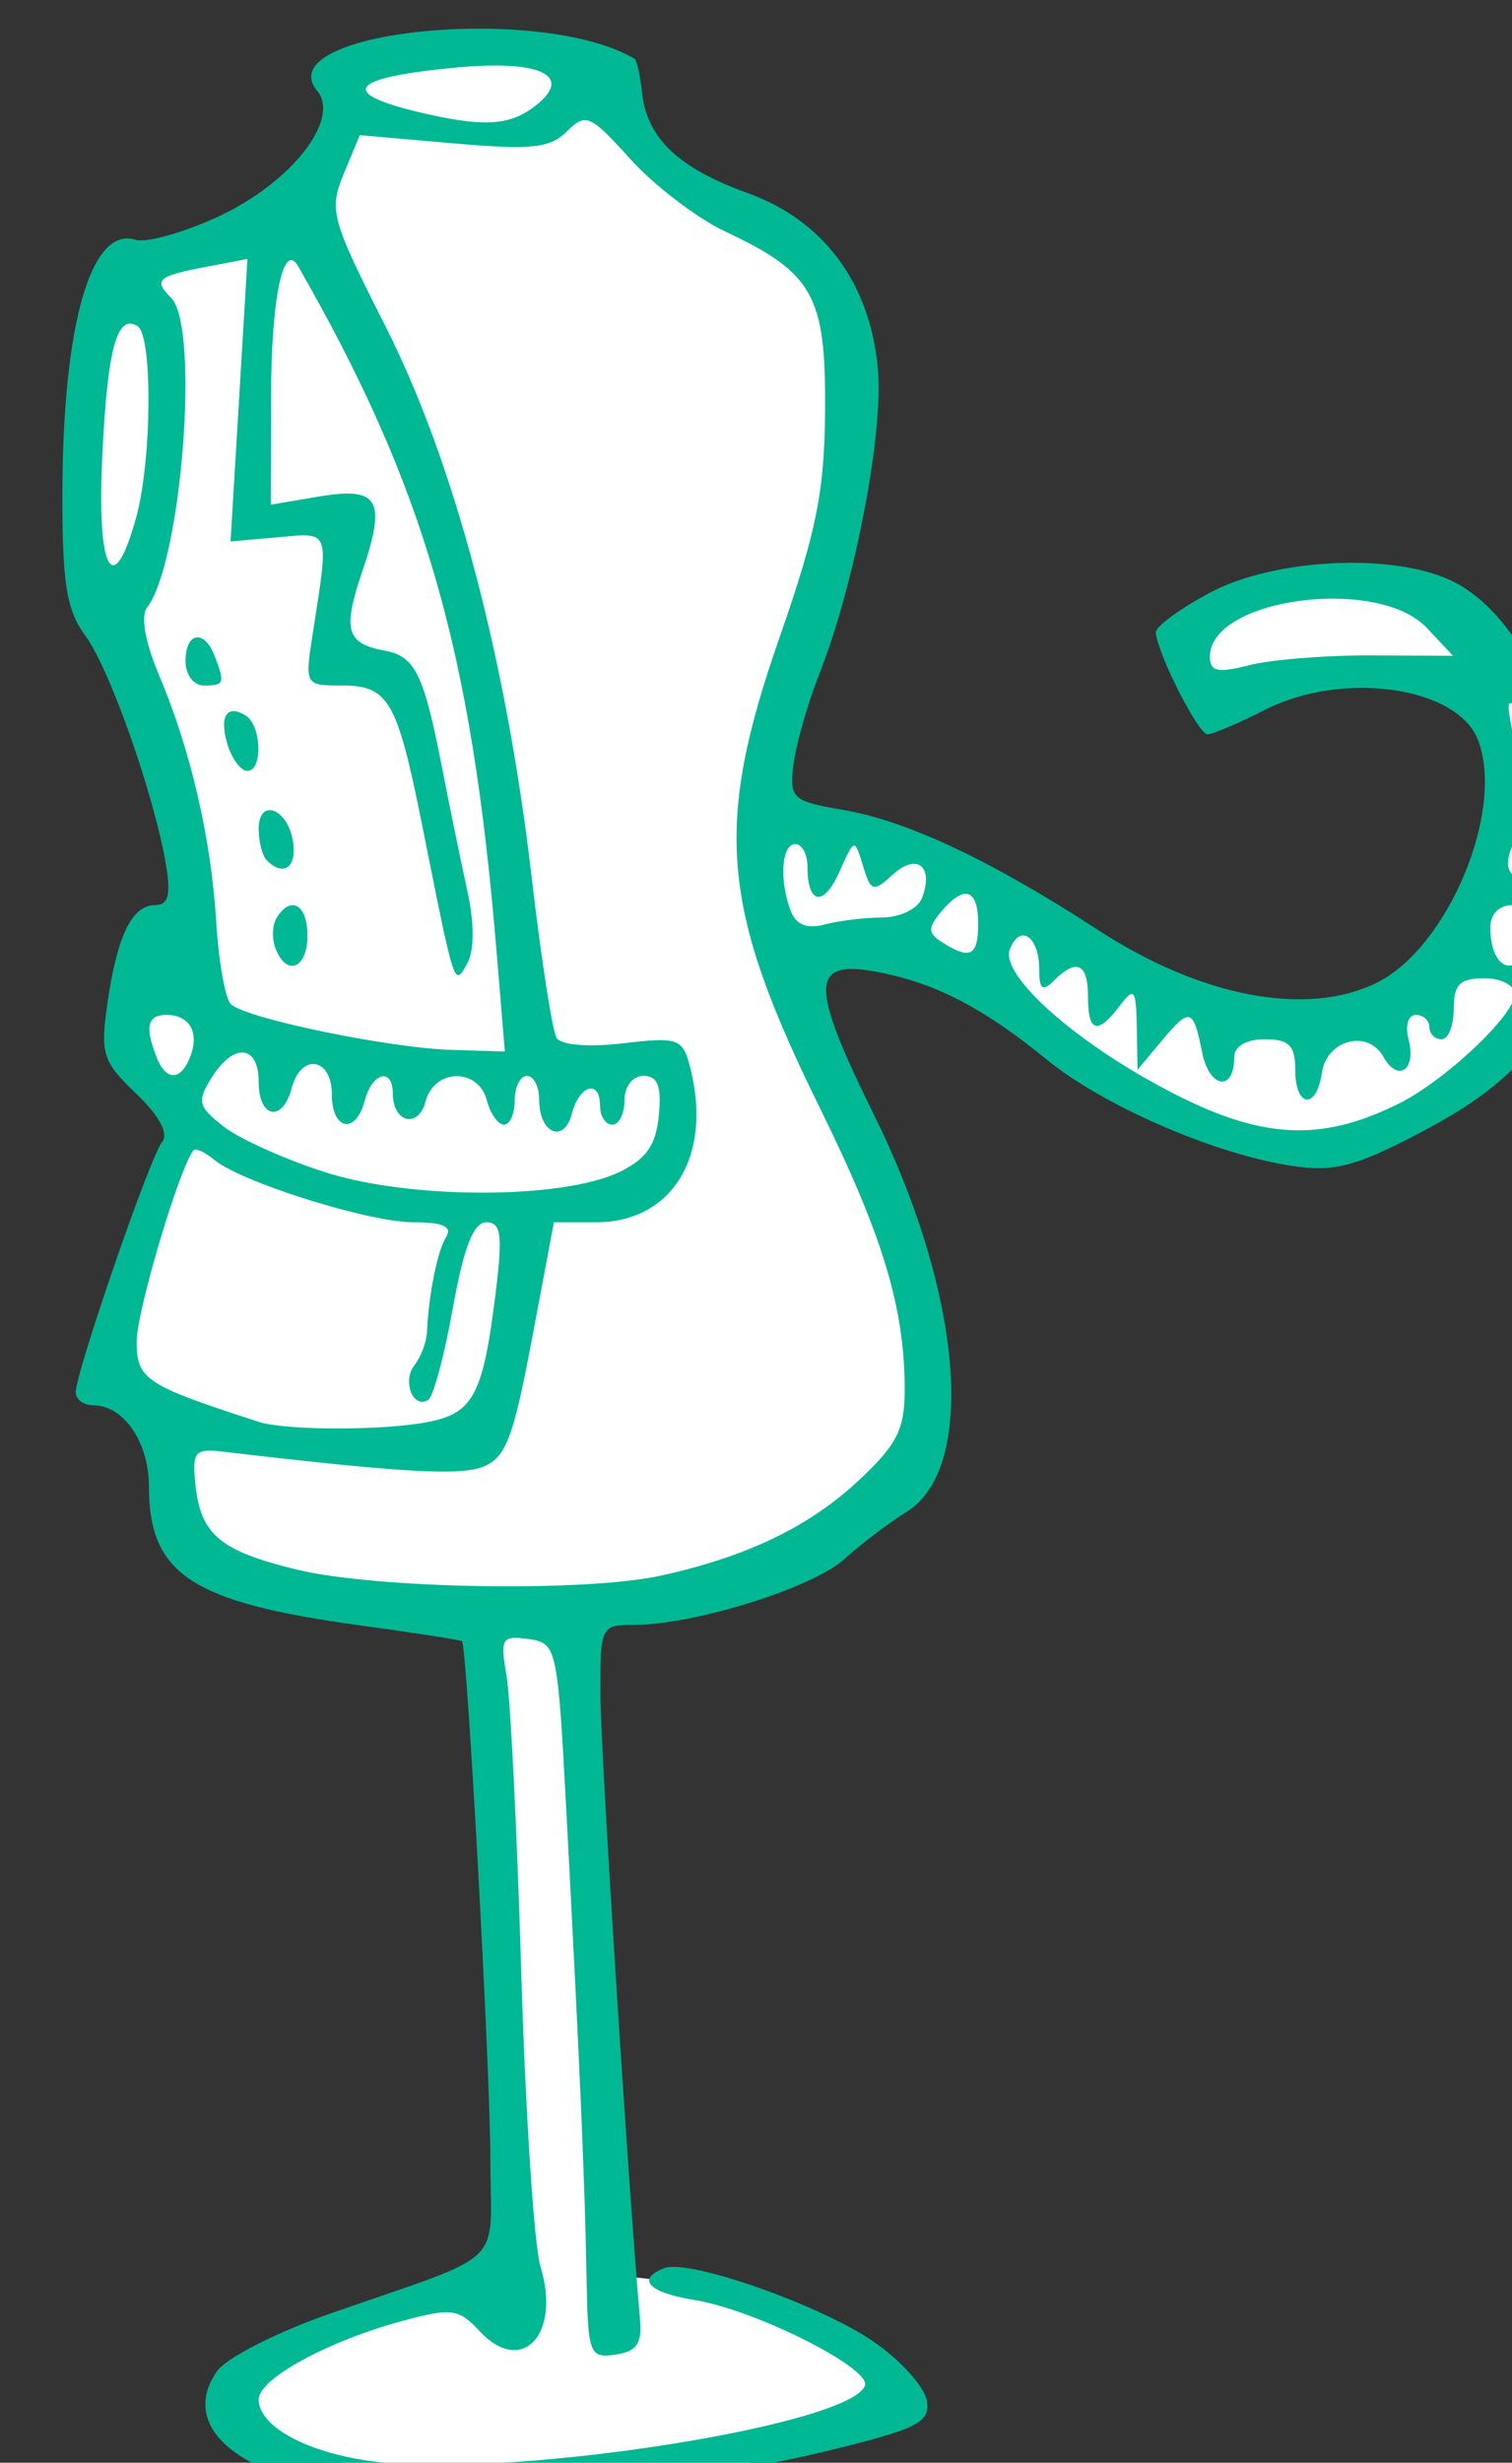 <?xml version="1.0" ?><svg height="291.522mm" viewBox="0 0 179.044 291.522" width="179.044mm" xmlns="http://www.w3.org/2000/svg">
    <rect x="0" y="0" width="179.044" height="291.522" fill="#333333" stroke="none"/>
    <path color="#000" d="m 17909.076,8143.863 c -15.929,0.436 -34.865,4.372 -59.796,14.304 15.394,19.146 -17.471,89.432 -95.935,83.464 -21.923,48.556 -31.568,94.711 -8.12,154.156 l 40.336,142.948 c -27.415,28.537 -33.551,58.293 -7.608,89.881 l -35.005,112.817 34.046,19.86 c 0,0 -15.023,62.143 51.938,76.695 23.721,5.155 56.308,6.868 90.65,5.513 l 6.544,301.255 c -68.715,6.793 -120.936,40.163 -120.936,59.634 0,21.747 70.029,29.79 150.558,29.79 80.525,0 145.807,-17.622 145.807,-39.369 0,-20.193 -60.563,-47.133 -133.688,-50.885 l -6.587,-303.501 c 49.256,-5.451 96.414,-17.029 121.225,-34.101 49.272,-33.897 32.145,-115.559 20.353,-130.453 -11.798,-14.894 -44.897,-119.161 -44.897,-119.161 0,0 46.962,-32.137 148.466,61.135 38.673,35.539 186.137,43.762 192.426,-90.925 8.758,-187.524 -151.97,-151.338 -177.816,-113.126 l 21.83,35.921 c 26.353,-35.003 150.929,-40.728 122.506,63.689 -19.329,70.993 -106.142,93.52 -174.188,36.74 -55.267,-46.114 -146.749,-64.289 -146.918,-62.592 0,0 72.721,-228.423 4.757,-257.139 -69.184,-29.23 -78.366,-65.807 -71.522,-71.224 -23.682,-7.067 -41.878,-16.051 -68.426,-15.326 z" fill="#FFFFFF" overflow="visible" paint-order="fill markers stroke" transform="translate(80.869,105.16) matrix(0.265,0,0,0.265,-4771.375,-2259.032)"/>
    <path d="m 17853.225,9239.928 c -49.212,-7.274 -72.688,-29.392 -56.193,-52.944 4.109,-5.863 26.522,-17.316 49.807,-25.451 81.184,-28.362 72.306,-19.891 72.306,-69.003 0,-39.29 -10.403,-229.32 -12.675,-231.595 -0.545,-0.529 -21.165,-3.728 -45.85,-7.108 -75.08,-10.28 -94.055,-22.812 -94.055,-62.114 0,-19.701 -11.34,-36.168 -24.908,-36.168 -4.284,0 -7.787,-2.597 -7.787,-5.77 0,-9.039 33.185,-105.253 38.575,-111.828 3.057,-3.733 -1.183,-11.641 -11.585,-21.606 -15.003,-14.371 -16.103,-17.837 -12.828,-40.432 4.381,-30.239 10.974,-43.786 21.312,-43.786 5.825,0 7.089,-4.564 4.899,-17.71 -5.134,-30.837 -25.121,-87.75 -35.971,-102.423 -8.501,-11.502 -10.435,-23.301 -10.376,-63.276 0.11,-75.892 12.78,-120.034 32.625,-113.791 4.823,1.516 21.596,-3.199 37.279,-10.478 32.238,-14.968 54.499,-43.32 43.976,-56.005 -22.288,-26.852 100.044,-39.225 141.829,-14.346 0.981,0.586 2.491,7.466 3.346,15.29 2.218,20.204 16.359,33.599 47.153,44.673 33.83,12.165 54.493,39.86 58.155,77.936 2.758,28.705 -10.087,96.069 -26.086,136.776 -5.335,13.587 -10.56,31.9 -11.612,40.694 -1.799,15.083 -0.545,16.226 22.369,20.159 28.63,4.918 66.078,22.567 113.803,53.639 45.965,29.93 93.064,38.886 124.293,23.634 31.879,-15.568 57.539,-76.707 45.491,-108.393 -9.127,-24.018 -60.504,-31.329 -95.341,-13.568 -11.754,5.994 -23.279,10.899 -25.601,10.899 -4.081,0 -22.396,-36.082 -23.094,-45.509 -0.163,-2.552 10.648,-10.521 24.092,-17.71 29.301,-15.674 83.668,-18.031 109.367,-4.742 36.843,19.051 60.373,85.875 53.447,151.769 -4.937,46.986 -21.58,69.576 -69.719,94.648 -28.428,14.807 -37.698,17.139 -56.689,14.261 -34.215,-5.186 -83.957,-26.775 -109.193,-47.394 -28.303,-23.126 -50.024,-34.362 -75.756,-39.19 -30.07,-5.641 -30.331,5.461 -1.498,63.765 39.687,80.256 46.074,157.964 14.588,177.436 -7.875,4.871 -20.452,14.412 -27.945,21.202 -14.059,12.742 -67.01,29.264 -93.782,29.264 -14.887,0 -15.199,0.647 -15.084,31.334 0.109,25.126 12.468,219.898 17.743,279.277 0.926,10.435 -1.657,14.031 -11.051,15.365 -11.634,1.652 -12.293,-0.158 -12.91,-35.42 -0.73,-41.786 -3.014,-94.538 -8.931,-206.09 -3.967,-74.846 -4.289,-76.325 -16.996,-78.122 -11.923,-1.686 -12.702,-0.376 -9.793,16.348 1.744,9.999 4.708,69.676 6.589,132.615 1.879,62.94 5.737,122.031 8.571,131.314 9.297,30.422 -8.321,49.132 -27.186,28.881 -9.352,-10.04 -12.572,-10.483 -34.065,-4.695 -33.768,9.092 -64.672,25.919 -64.672,35.211 0,12.755 24.142,25.011 55.437,28.142 63.391,6.343 209.694,-17.026 215.497,-34.422 2.606,-7.814 -49.381,-33.866 -76.12,-38.146 -20.561,-3.291 -26.321,-9.352 -13.548,-14.254 11.052,-4.24 70.187,16.605 93.924,33.108 11.989,8.334 22.527,20.15 23.422,26.259 1.421,9.755 -4.212,12.519 -46.32,22.716 -65.026,15.748 -167.702,23.82 -214.675,16.877 z m 142.211,-408.305 c 38.521,-8.474 66.41,-21.935 88.551,-42.742 17.165,-16.127 20.413,-22.731 20.304,-41.254 -0.218,-36.282 -9.918,-68.128 -38.248,-125.591 -43.949,-89.154 -47.023,-125.346 -17.76,-209.244 16.642,-47.712 20.2,-65.497 20.435,-102.134 0.327,-50.828 -5.34,-60.935 -44.51,-79.371 -12.653,-5.954 -31.737,-20.493 -42.412,-32.309 -18.048,-19.976 -20.042,-20.852 -28.413,-12.482 -7.514,7.513 -15.911,8.399 -50.803,5.355 l -41.802,-3.646 -7.139,17.241 c -6.735,16.263 -5.677,20.136 18.67,68.21 30.598,60.409 53.904,148.238 65.293,246.019 4.245,36.435 9.253,68.729 11.133,71.767 1.995,3.229 14.332,4.23 29.699,2.41 24.266,-2.874 26.549,-2.123 29.742,9.811 10.67,39.87 -7.406,70.142 -41.883,70.142 h -18.746 l -9.852,52.323 c -8.393,44.541 -11.683,53.017 -22.13,56.989 -10.506,3.995 -37.028,2.422 -116.305,-6.899 -12.163,-1.43 -13.437,0.147 -11.917,14.746 2.338,22.372 10.97,29.616 45.23,37.963 35.381,8.62 128.897,10.167 162.863,2.695 z m -103.793,-68.671 c 19.971,-3.994 24.315,-12.396 29.889,-57.814 3.167,-25.773 2.414,-31.333 -4.223,-31.333 -5.717,0 -10.076,11.204 -14.931,38.39 -3.776,21.114 -8.73,39.546 -11.019,40.959 -6.773,4.188 -11.738,-8.424 -6.119,-15.558 2.844,-3.615 5.357,-10.251 5.575,-14.747 0.839,-17.215 4.653,-36.144 8.56,-42.463 2.872,-4.649 -1.373,-6.581 -14.473,-6.581 -20.086,0 -77.064,-17.868 -89.265,-27.994 -4.147,-3.44 -8.277,-5.292 -9.182,-4.116 -6.528,8.482 -25.339,71.85 -25.339,85.35 0,16.982 3.766,19.463 54.492,35.891 12.256,3.97 56.226,3.979 76.035,0 z m 85.058,-111.556 c 12.075,-5.761 16.429,-11.983 17.721,-25.311 1.265,-13.122 -0.49,-17.673 -6.812,-17.673 -4.888,0 -8.522,4.648 -8.522,10.899 0,5.994 -2.453,10.899 -5.45,10.899 -2.997,0 -5.449,-3.678 -5.449,-8.174 0,-12.234 -9.188,-9.851 -12.621,3.273 -3.558,13.605 -14.625,8.824 -14.625,-6.319 0,-5.817 -2.453,-10.577 -5.45,-10.577 -2.997,0 -5.449,4.904 -5.449,10.899 0,5.994 -2.163,10.899 -4.812,10.899 -2.648,0 -6.097,-4.904 -7.666,-10.899 -3.826,-14.643 -23.52,-14.249 -27.389,0.548 -3.21,12.268 -14.626,9.462 -14.626,-3.594 0,-11.724 -9.204,-9.477 -12.479,3.046 -4.048,15.497 -14.768,13.52 -14.768,-2.725 0,-16.372 -13.808,-18.471 -17.928,-2.725 -4.048,15.497 -14.768,13.52 -14.768,-2.725 0,-16.746 -11.165,-17.72 -21.083,-1.838 -6.577,10.525 -5.988,12.856 5.499,21.799 7.072,5.508 27.573,14.698 45.556,20.424 38.068,12.12 105.585,12.055 131.121,-0.125 z m 348.418,-30.626 c 20.8,-10.342 51.768,-39.561 51.768,-48.846 0,-3.945 -6.054,-7.105 -13.623,-7.105 -10.898,0 -13.624,2.725 -13.624,13.623 0,7.493 -2.452,13.623 -5.449,13.623 -2.997,0 -5.449,-2.452 -5.449,-5.449 0,-2.997 -2.736,-5.449 -6.082,-5.449 -3.405,0 -4.834,4.805 -3.236,10.893 3.607,13.793 -4.73,19.493 -11.313,7.734 -6.916,-12.362 -25.324,-7.456 -27.427,7.312 -2.375,16.639 -11.885,15.504 -11.885,-1.418 0,-10.899 -2.724,-13.623 -13.623,-13.623 -8.228,0 -13.623,3.11 -13.623,7.853 0,15.807 -11.111,14.228 -14.37,-2.042 -3.994,-19.972 -5.4,-20.308 -18.631,-4.448 l -10.228,12.261 -0.327,-19.073 c -0.327,-17.039 -1.128,-18.056 -7.597,-9.536 -9.988,13.156 -14.211,11.941 -14.211,-4.087 0,-14.874 -5.101,-17.242 -15.259,-7.084 -5.084,5.086 -6.538,3.946 -6.538,-5.128 0,-14.735 -8.654,-20.563 -13.149,-8.854 -4.131,10.761 25.519,38.205 64.579,59.771 45.306,25.016 72.682,27.288 109.324,9.071 z m -540.048,-21.022 c 4.136,-10.778 -0.327,-18.581 -10.654,-18.581 -8.49,0 -9.732,5.103 -4.544,18.627 4.239,11.043 10.952,11.023 15.198,-0.054 z m 136.815,-47.19 c -11.192,-134.998 -32.189,-207.434 -88.61,-305.742 -6.682,-11.638 -12.055,14.189 -12.131,58.278 l -0.109,48.16 21.242,-3.588 c 27.093,-4.578 30.543,1.28 19.655,33.353 -8.958,26.386 -7.248,32.286 10.289,35.502 13.16,2.413 17.231,10.678 25.077,50.935 3.504,17.983 8.686,43.224 11.514,56.093 3.226,14.695 3.221,26.826 0,32.619 -5.884,10.517 -5.411,11.969 -20.075,-61.357 -11.209,-56.044 -15.045,-62.775 -35.791,-62.775 -16.669,0 -16.757,-0.147 -13.182,-23.16 7.319,-47.111 8.022,-45.152 -15.448,-43.074 l -21.269,1.883 3.777,-63.095 3.77,-63.095 -17.927,3.415 c -22.354,4.258 -24.245,5.885 -16.202,13.928 12.959,12.958 4.735,118.481 -10.784,138.455 -2.872,3.69 -0.741,15.612 5.346,29.971 14.168,33.415 23.317,72.864 25.628,110.442 1.084,17.658 3.994,34.132 6.474,36.608 6.343,6.343 70.519,19.655 98.812,20.496 l 23.672,0.704 z m -98.757,-1.101 c -1.667,-4.352 -1.45,-10.483 0.49,-13.623 6.343,-10.269 13.781,-6 13.781,7.913 0,14.773 -9.361,18.517 -14.276,5.71 z m -3.885,-39.315 c -2.001,-1.998 -3.636,-8.333 -3.636,-14.077 0,-14.132 13.161,-9.099 15.367,5.876 1.684,11.457 -4.293,15.638 -11.731,8.201 z m -17.39,-51.27 c -4.081,-12.866 -0.615,-18.728 7.946,-13.437 7.143,4.417 7.743,24.746 0.73,24.746 -2.795,0 -6.697,-5.089 -8.676,-11.309 z m -18.942,-37.735 c 0,-12.992 8.371,-14.455 13.041,-2.279 4.676,12.18 4.305,13.178 -4.866,13.178 -4.539,0 -8.175,-4.844 -8.175,-10.899 z m 600.759,122.609 c 2.023,-10.585 0.327,-13.623 -7.536,-13.623 -6.206,0 -10.147,3.881 -10.147,9.99 0,20.568 13.901,23.424 17.683,3.633 z m -246.553,-5.449 c 0,-15.584 -6.349,-17.498 -16.692,-5.034 -5.907,7.119 -5.786,9.437 0.693,13.54 12.49,7.902 15.999,6.036 15.999,-8.506 z m -42.816,-2.65 c 8.087,-0.054 15.863,-3.876 17.727,-8.74 5.373,-13.994 -2.228,-20.204 -12.904,-10.544 -8.964,8.111 -9.94,7.839 -13.459,-3.732 -3.777,-12.419 -3.832,-12.406 -10.557,2.635 -7.078,15.835 -14.281,14.625 -14.281,-2.399 0,-5.495 -2.453,-9.99 -5.45,-9.99 -6.147,0 -7.215,16.296 -1.973,29.965 2.332,6.081 7.259,8.043 14.986,5.969 6.332,-1.699 17.994,-3.122 25.911,-3.163 z m 293.484,-27.321 c 0,-5.994 -2.191,-10.899 -4.867,-10.899 -6.125,0 -11.835,14.174 -7.47,18.54 6.56,6.56 12.337,2.981 12.337,-7.641 z m -6.387,-63.215 c -7.89,-7.893 -8.403,-7.383 -5.869,5.87 1.984,10.37 4.452,12.838 8.643,8.644 4.196,-4.194 3.4,-8.338 -2.774,-14.514 z m -68.711,-26.531 36.609,0.169 -11.678,-12.429 c -21.863,-23.274 -96.965,-13.333 -96.965,12.835 0,6.656 3.504,7.403 17.711,3.778 9.743,-2.486 34.183,-4.444 54.323,-4.352 z m -551.856,-61.472 c 7.057,-25.412 7.488,-81.374 0.66,-85.594 -9.231,-5.705 -13.46,9.925 -15.771,58.256 -2.451,51.27 4.812,64.414 15.111,27.338 z m 177.179,-183.087 c 19.127,-13.986 4.676,-21.638 -34.026,-18.024 -47.697,4.454 -53.299,11.268 -16.451,19.996 27.535,6.521 39.503,6.054 50.477,-1.972 z" fill="#00B894" transform="translate(80.869,105.16) matrix(0.265,0,0,0.265,-4771.375,-2259.032)"/>
</svg>